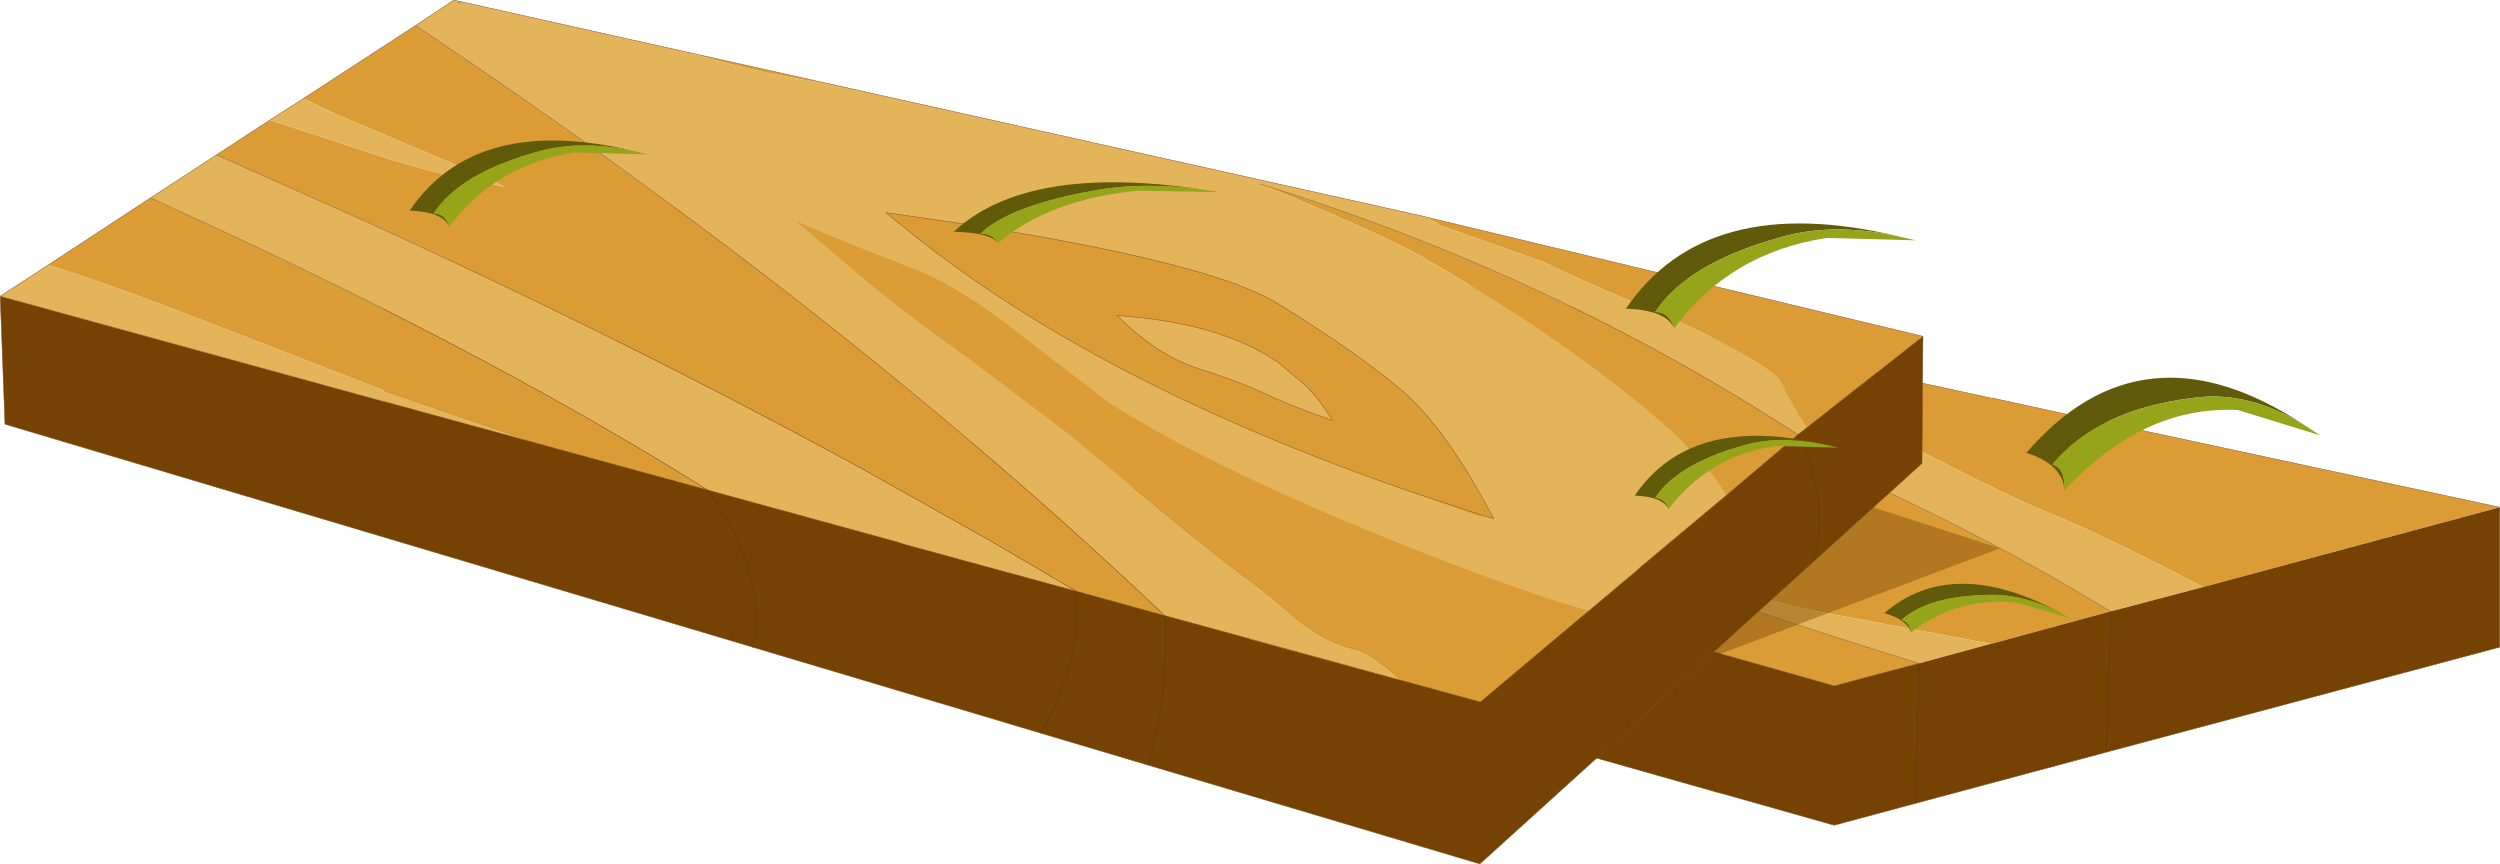 <svg viewBox="0 0 261.8 90.5" xmlns="http://www.w3.org/2000/svg" xmlns:xlink="http://www.w3.org/1999/xlink"><g transform="translate(-123.98 -166.48)"><use transform="translate(124 166.5)" width="261.75" height="90.45" xlink:href="#a"/><use transform="translate(294.25 189.9)" width="30.35" height="10.95" xlink:href="#b"/><use transform="matrix(.608 .163 -.163 .608 322.77 225.27)" width="30.35" height="10.95" xlink:href="#b"/><use transform="matrix(.931 .249 -.351 1.312 339.31 202.22)" width="30.35" height="10.95" xlink:href="#b"/><use transform="translate(166.88 181.21) scale(.823)" width="30.35" height="10.95" xlink:href="#b"/><use transform="matrix(.918 0 0 .581 223.85 185.58)" width="30.35" height="10.95" xlink:href="#b"/><use transform="translate(295.17 212.13) scale(.702)" width="30.35" height="10.95" xlink:href="#b"/></g><defs><g id="a"><path d="m164.2 195.3 17.35-4.1 5.65-1.3 5.45-1.25 10.3-2.45 9.3-2.15 4.2-.95 42.3 9.15.5.15q6.65 1.65 18.15 6.35-1.05.8-.65 1.9 40.3 12.85 67.65 29.5l.6.35-12.5 3.4h-.05l-18.95-3.55q-5.9-1.2-15.6-5.15-10.65-4.3-10.65-6.2l.05-.5-3.95-1.05-11.25-3.1-9.15-5.75q-7.3-4.6-12.95-4.6-2.5 0-2.5 2.4 0 .9.5 1.6.55.7 1.65 1.1l2.3.55 9.7 4q28.8 11.55 62.95 22.2l.3.1-8.85 2.35-75.95-21.5-.25-.2q-19.55-15.6-47.2-27.95 27.65 12.35 47.2 27.95l.25.2-35.3-10.05h-.05l-.85-.85q-7.7-8.05-16.7-16 9 7.95 16.7 16l.85.85-10.45-2.95-.6-.65q-5.7-6-12.15-11.95 6.45 5.95 12.15 11.95l.6.65-30.1-8.5m109.2.1 32.95 7.1.9.2 12 2.6h.1l1.7.35 4 .9 7.35 1.6h.15l10.05 2.2.5.1h.05l42.6 9.15-31.05 8.35q-10.75-5.6-16.05-7.7-4.55-1.9-11.15-5.3-6.05-3.1-11-5.05-16.2-6.3-24.15-8.5l-10.45-1.95q-7.6-1.8-8.5-4.05m-21.45 14.25 3.15.75q3.1.8 6.55 3.25l-9.7-4m-39.7-25.6q35.55 7.3 64.5 16.6-28.95-9.3-64.5-16.6m94.1 18.45.9.2-.9-.2m-34.65 6.05-1.3-1.05q6.25 1 15.7 4.5 5.75 2.65 6.2 4.8l-4.55-1.3q-.5.7-.5 1.55 0 .5 1 1.4 10.25 3.45 22.95 6.85l-.65-1.75q-2.2-4.15-11.35-8.9l-.5-.2q-4.45-1.45-6.95-2.85l-1.75-.9 4.45 1.6q2.55 1.2 4.75 2.35-2.2-1.15-4.75-2.35l-4.45-1.6q-2.85-1.45-5.45-2.2-3.6-1.1-5.4-2-3.45-1.8-9.5-4.4-7.15-3.1-8.65-3.1-2.4 0-2.5 2.35v.2q0 1.8 11.2 6.2l2 .8q4.95 3.6 16.05 6.95-11.1-3.35-16.05-6.95m16.55 9.9q-25.8-8.8-36.3-18.3l6.55 1.2-6.55-1.2q10.5 9.5 36.3 18.3m-85.3-32.25q20.4 11.25 45.05 21.8-24.65-10.55-45.05-21.8" fill="#db9c35" fill-rule="evenodd" transform="translate(-124 -166.5)"/><path d="m258.75 192.25-.05-.05.45.1 14.25 3.1q.9 2.25 8.5 4.05l10.45 1.95q7.95 2.2 24.15 8.5 4.95 1.95 11 5.05 6.6 3.4 11.15 5.3 5.3 2.1 16.05 7.7l-9.65 2.55H345l-.6-.35q-27.35-16.65-67.65-29.5-.4-1.1.65-1.9-11.5-4.7-18.15-6.35l-.5-.15.4.05-.4-.05m62.3 13.4H321l4.05.85v.05l-4-.9m3.9 30.3h-.05l-.3-.1q-34.15-10.65-62.95-22.2-3.45-2.45-6.55-3.25l-3.15-.75L248 208l3.95 1.65-2.3-.55q-1.1-.4-1.65-1.1-.5-.7-.5-1.6 0-2.4 2.5-2.4 5.65 0 12.95 4.6l9.15 5.75 11.25 3.1 3.95 1.05-.05.5q0 1.9 10.65 6.2 9.7 3.95 15.6 5.15l18.95 3.55-7.5 2.05m-37.2-20.45 4.55 1.3q-.45-2.15-6.2-4.8-9.45-3.5-15.7-4.5l1.3 1.05-2-.8q-11.2-4.4-11.2-6.2v-.2q.1-2.35 2.5-2.35 1.5 0 8.65 3.1 6.05 2.6 9.5 4.4 1.8.9 5.4 2 2.6.75 5.45 2.2l1.75.9q2.5 1.4 6.95 2.85l.5.2q9.15 4.75 11.35 8.9l.65 1.75q-12.7-3.4-22.95-6.85-1-.9-1-1.4 0-.85.5-1.55m-29.25-14.15q13.45 2.9 31.5 9.35-18.05-6.45-31.5-9.35" fill="#e3b459" fill-rule="evenodd" transform="translate(-124 -166.5)"/><path d="M385.75 219.6v14.65l-41.2 11-19.95 5.35-8.55 2.3-75.95-21.5-37.95-10.75-10.25-2.9-27.7-7.85v-14.6l30.1 8.5 10.45 2.95h.05l35.3 10.05 75.95 21.5 8.85-2.35h.05l7.5-2.05h.05l12.5-3.4h.05l9.65-2.55 31.05-8.35m-41.2 25.65.5-14.75-.5 14.75M240.1 231.4v-14.6 14.6m84.5 19.2.35-14.65-.35 14.65m-132.7-32.85q3.9-7 2.4-13.95 1.5 6.95-2.4 13.95m12.9-11-2.65 13.9 2.65-13.9" fill="#764203" fill-rule="evenodd" transform="translate(-124 -166.5)"/><path d="M116.1 64.9 78.15 54.15l2.65-13.9m-12.9 11L40.2 43.4V28.8l17.35-4.1 5.65-1.3q9 7.95 16.7 16l.85.85m-12.1-18.1 10.3-2.45 9.3-2.15 4.2-.95M200.9 69.45h.05M116.1 50.3v14.6m31.6-22.85L146.4 41q6.25 1 15.7 4.5 5.75 2.65 6.2 4.8l-4.55-1.3m.5 2.95q10.25 3.45 22.95 6.85l-.65-1.75q-2.2-4.15-11.35-8.9-2.2-1.15-4.75-2.35L166 44.2q-18.05-6.45-31.5-9.35l-6.55-1.2q10.5 9.5 36.3 18.3m-16.55-9.9q4.95 3.6 16.05 6.95m-47.65 1.3-.25-.2Q96.3 34.5 68.65 22.15M70.3 37.3q1.5 6.95-2.4 13.95M57.55 24.7Q64 30.65 69.7 36.65l.6.65-30.1-8.5" fill="none" stroke="#000" stroke-linecap="round" stroke-linejoin="round" stroke-opacity=".302" stroke-width=".05"/><path d="m221.05 64-.5 14.75m-19.6-9.3-.35 14.65" fill="none" stroke="#513315" stroke-linecap="round" stroke-linejoin="round" stroke-width=".05"/><path d="M261.75 53.1v14.65l-41.2 11-19.95 5.35-8.55 2.3-75.95-21.5M92.45 16.6l42.3 9.15m.4.05 14.25 3.1 32.95 7.1m.9.2 12 2.6m.1 0 1.7.35m4 .9 7.35 1.6m.15 0 10.05 2.2m.55.1 42.6 9.15M124 41.5l3.95 1.65m9.7 4q28.8 11.55 62.95 22.2l.3.1-8.85 2.35-75.95-21.5M221 64l-.6-.35Q193.05 47 152.75 34.15q-28.95-9.3-64.5-16.6m46.9 8.25-.4-.05m48.5 10.45-.9-.2m18.7 4.05-4-.9M124 41.5Q99.35 30.95 78.95 19.7m58.7 27.45-9.7-4" fill="none" stroke="#815223" stroke-linecap="round" stroke-linejoin="round" stroke-width=".05"/><path d="m281.95 241.2 36.65-22.1 14.8 4.8L304 235l.15 14.45-.15.1-21.05-6-1-2.35" fill="#754203" fill-opacity=".4" fill-rule="evenodd" transform="translate(-124 -166.5)"/><path d="m325.35 201.7-.1 13.3-11.2 10.15-35.1 31.8-34.75-10.35-11.25-3.35-30.15-9-78.3-23.35-.5-13.4 33.9 9.3.2.05h-.05l21.95 6 .5.15-.15-.05 17.75 4.85 20.05 5.5.35.1.05.05 18.15 4.95q.5 7.9-3.75 14.85 4.25-6.95 3.75-14.85l9.25 2.55 8.8 2.4L279 240l11.35-9.55 4.95-4.15.55-.5 8.9-7.45 7.5-6.35.95-.75 12.15-9.55m-11.3 23.45q1.35-7-1.8-13.15 3.15 6.15 1.8 13.15M244.2 246.6q2.2-7.85 1.75-15.65.45 7.8-1.75 15.65m-41.4-12.35q1.6-7.75-4.7-16.45 6.3 8.7 4.7 16.45" fill="#764203" fill-rule="evenodd" transform="translate(-124 -166.5)"/><path d="m129 194.25 10.75-7.05 9.2 4.25Q177 204.6 198.1 217.8l-17.75-4.85-15.85-5.45q-14.6-5.7-22.35-8.65-8.8-3.35-13.15-4.6m17.65-11.55 5.6-3.65 7.95 2.6q9.2 3.15 14.3 3.85l2.3.55-1.3-.7-16.3-6.9-3.45-1.65 11.75-7.65q45.05 30.1 78.45 61.8l-9.25-2.55-8.95-5.25-13.25-7.45q-24.6-13.45-52.6-26.2l-15.25-6.8m24.85-16.2.95.2-.35.35-.25-.3-.15-.2-.2-.05m24.25 5.4 13.45 3 .05.1q-5.8-.85-13.5-3.1m77.55 17.3 52.05 12.5-12.15 9.55q-1.6-2.35-2.6-4.6-.8-1.85-10.6-6.4-9.95-4.15-14.4-6.35l-10.75-3.8-1.55-.9m-18.55 44.15-.2-.8.2.75.1.1 15.9 4.35q-3.3-2.95-4.75-3.25-2.9-.6-6-3-3.35-2.9-5-4.1-3.9-2.75-19.15-15.5l-10.25-7.75q-7.15-5.1-10.6-8l-7.65-6.5q6.3 2.7 12.9 5.2 4.45 1.85 10.55 6.65l9.45 7.25q11.35 7.15 31.7 15.2 11.65 4.6 18.4 6.5L279 240l-24.25-6.65m40.55-7.05.55-.5-.55.5m9.45-7.95q-2.6-4.7-11.85-11.8-9.2-7.05-20.5-13.45-4.05-2.25-16.45-7.35 30.5 9.45 56.3 26.25l-7.5 6.35m-33.25-.45q-32.5-11.25-52.15-27.05l-1-.8-1.6-1.3q33 4.55 41.1 9.55t12.8 8.95 9.75 13.55l-1.65-.5-7.25-2.4 7.25 2.4.6.4-7.85-2.8m-10.85-11.1-2.85-2.4-1.2-.75q-5.05-2.95-12.7-3.85l-2.95-.3q4.2 4.2 8.45 5.55t6.7 2.5q3.3 1.55 7.4 2.95-1.2-2.05-2.85-3.7" fill="#db9c35" fill-rule="evenodd" transform="translate(-124 -166.5)"/><path d="m272.45 189 .85.15v.05l-.85-.2m-114.4 17.85h.05l-.2-.05.15.05m21.95 6 .35.1.15.05-.5-.15" fill="#eccb8c" fill-rule="evenodd" transform="translate(-124 -166.5)"/><path d="m124 197.5 5-3.25q4.35 1.25 13.15 4.6 7.75 2.95 22.35 8.65l15.85 5.45-.35-.1-21.95-6-.15-.05-33.9-9.3m15.75-10.3 6.9-4.5 15.25 6.8q28 12.75 52.6 26.2l13.25 7.45 8.95 5.25-18.15-4.95-.05-.05-.35-.1-20.05-5.5q-21.1-13.2-49.15-26.35l-9.2-4.25m12.5-8.15 3.5-2.25 3.45 1.65 16.3 6.9 1.3.7-2.3-.55q-5.1-.7-14.3-3.85l-7.95-2.6m15.25-9.9 4-2.65.2.05.15.2.25.3.35-.35 23.3 5.2q7.7 2.25 13.5 3.1l-.05-.1 63.25 14.1.85.2 1.55.9 10.75 3.8q4.45 2.2 14.4 6.35 9.8 4.55 10.6 6.4 1 2.25 2.6 4.6l-.95.75q-25.8-16.8-56.3-26.25 12.4 5.1 16.45 7.35 11.3 6.4 20.5 13.45 9.25 7.1 11.85 11.8l-8.9 7.45-.55.5-4.95 4.15q-6.75-1.9-18.4-6.5-20.35-8.05-31.7-15.2l-9.45-7.25q-6.1-4.8-10.55-6.65-6.6-2.5-12.9-5.2l7.65 6.5q3.45 2.9 10.6 8l10.25 7.75q15.25 12.75 19.15 15.5 1.65 1.2 5 4.1 3.1 2.4 6 3 1.45.3 4.75 3.25l-15.9-4.35-.1-.1-.2-.75.2.8-8.8-2.4q-33.4-31.7-78.45-61.8m111.25 51.15 1.65.5q-5.05-9.6-9.75-13.55t-12.8-8.95-41.1-9.55l1.6 1.3 1 .8q19.65 15.8 52.15 27.05l7.85 2.8-.6-.4m-18.1-13.5q1.65 1.65 2.85 3.7-4.1-1.4-7.4-2.95-2.45-1.15-6.7-2.5t-8.45-5.55l2.95.3q7.65.9 12.7 3.85l1.2.75 2.85 2.4" fill="#e3b459" fill-rule="evenodd" transform="translate(-124 -166.5)"/><path d="m201.35 35.2-.1 13.3-11.2 10.15-35.1 31.8L120.2 80.1l-11.25-3.35-30.15-9L.5 44.4 0 31l5-3.25 10.75-7.05 6.9-4.5 5.6-3.65 3.5-2.25L43.5 2.65l4-2.65.95.2 23.3 5.2 13.45 3 63.25 14.1.85.2 52.05 12.5-12.15 9.55-.95.75-7.5 6.35m-50 15L155 73.5l11.35-9.55 4.95-4.15.55-.5 8.9-7.45m-48.8-32.6q30.5 9.45 56.3 26.25m-33.5 8.3 1.65.5q-5.05-9.6-9.75-13.55t-12.8-8.95-41.1-9.55l1.6 1.3 1 .8Q115 40.15 147.5 51.4l7.25 2.4m-42.05 8.1-8.95-5.25L90.5 49.2Q65.9 35.75 37.9 23l-15.25-6.8M74.1 51.3Q53 38.1 24.95 24.95l-9.2-4.25m18.3 19.65-.15-.05L0 31m136.65 9.3q1.65 1.65 2.85 3.7-4.1-1.4-7.4-2.95-2.45-1.15-6.7-2.5T116.95 33l2.95.3q7.65.9 12.7 3.85l1.2.75 2.85 2.4m-5.9 26.55-8.8-2.4-9.25-2.55-18.15-4.95-.05-.05m-.35-.1L74.1 51.3m-17.75-4.85L74.1 51.3m-17.75-4.85-.35-.1m65.95 18.1q-33.4-31.7-78.45-61.8m-9.45 37.7 21.95 6" fill="none" stroke="#815223" stroke-linecap="round" stroke-linejoin="round" stroke-width=".05"/><path d="M188.25 45.5q3.15 6.15 1.8 13.15m-68.1 5.8q.45 7.8-1.75 15.65M74.1 51.3q6.3 8.7 4.7 16.45m33.9-5.85q.5 7.9-3.75 14.85" fill="none" stroke="#513315" stroke-linecap="round" stroke-linejoin="round" stroke-width=".05"/></g><g id="b" fill-rule="evenodd"><path d="M-10.1 5.5q-.55-1.7-2-1.7Q-8.8-1.25.95-4q5.4-1.6 12.3-.15-20-4.75-28.4 7.6 4.2.15 5.05 2.05" fill="#605a0a" transform="translate(15.15 5.45)"/><path d="M13.25-4.15Q6.35-5.6.95-4-8.8-1.25-12.1 3.8q1.45 0 2 1.7 5.85-7.9 15.95-9.45l9.35.25-1.95-.45" fill="#96a419" transform="translate(15.15 5.45)"/></g></defs></svg>